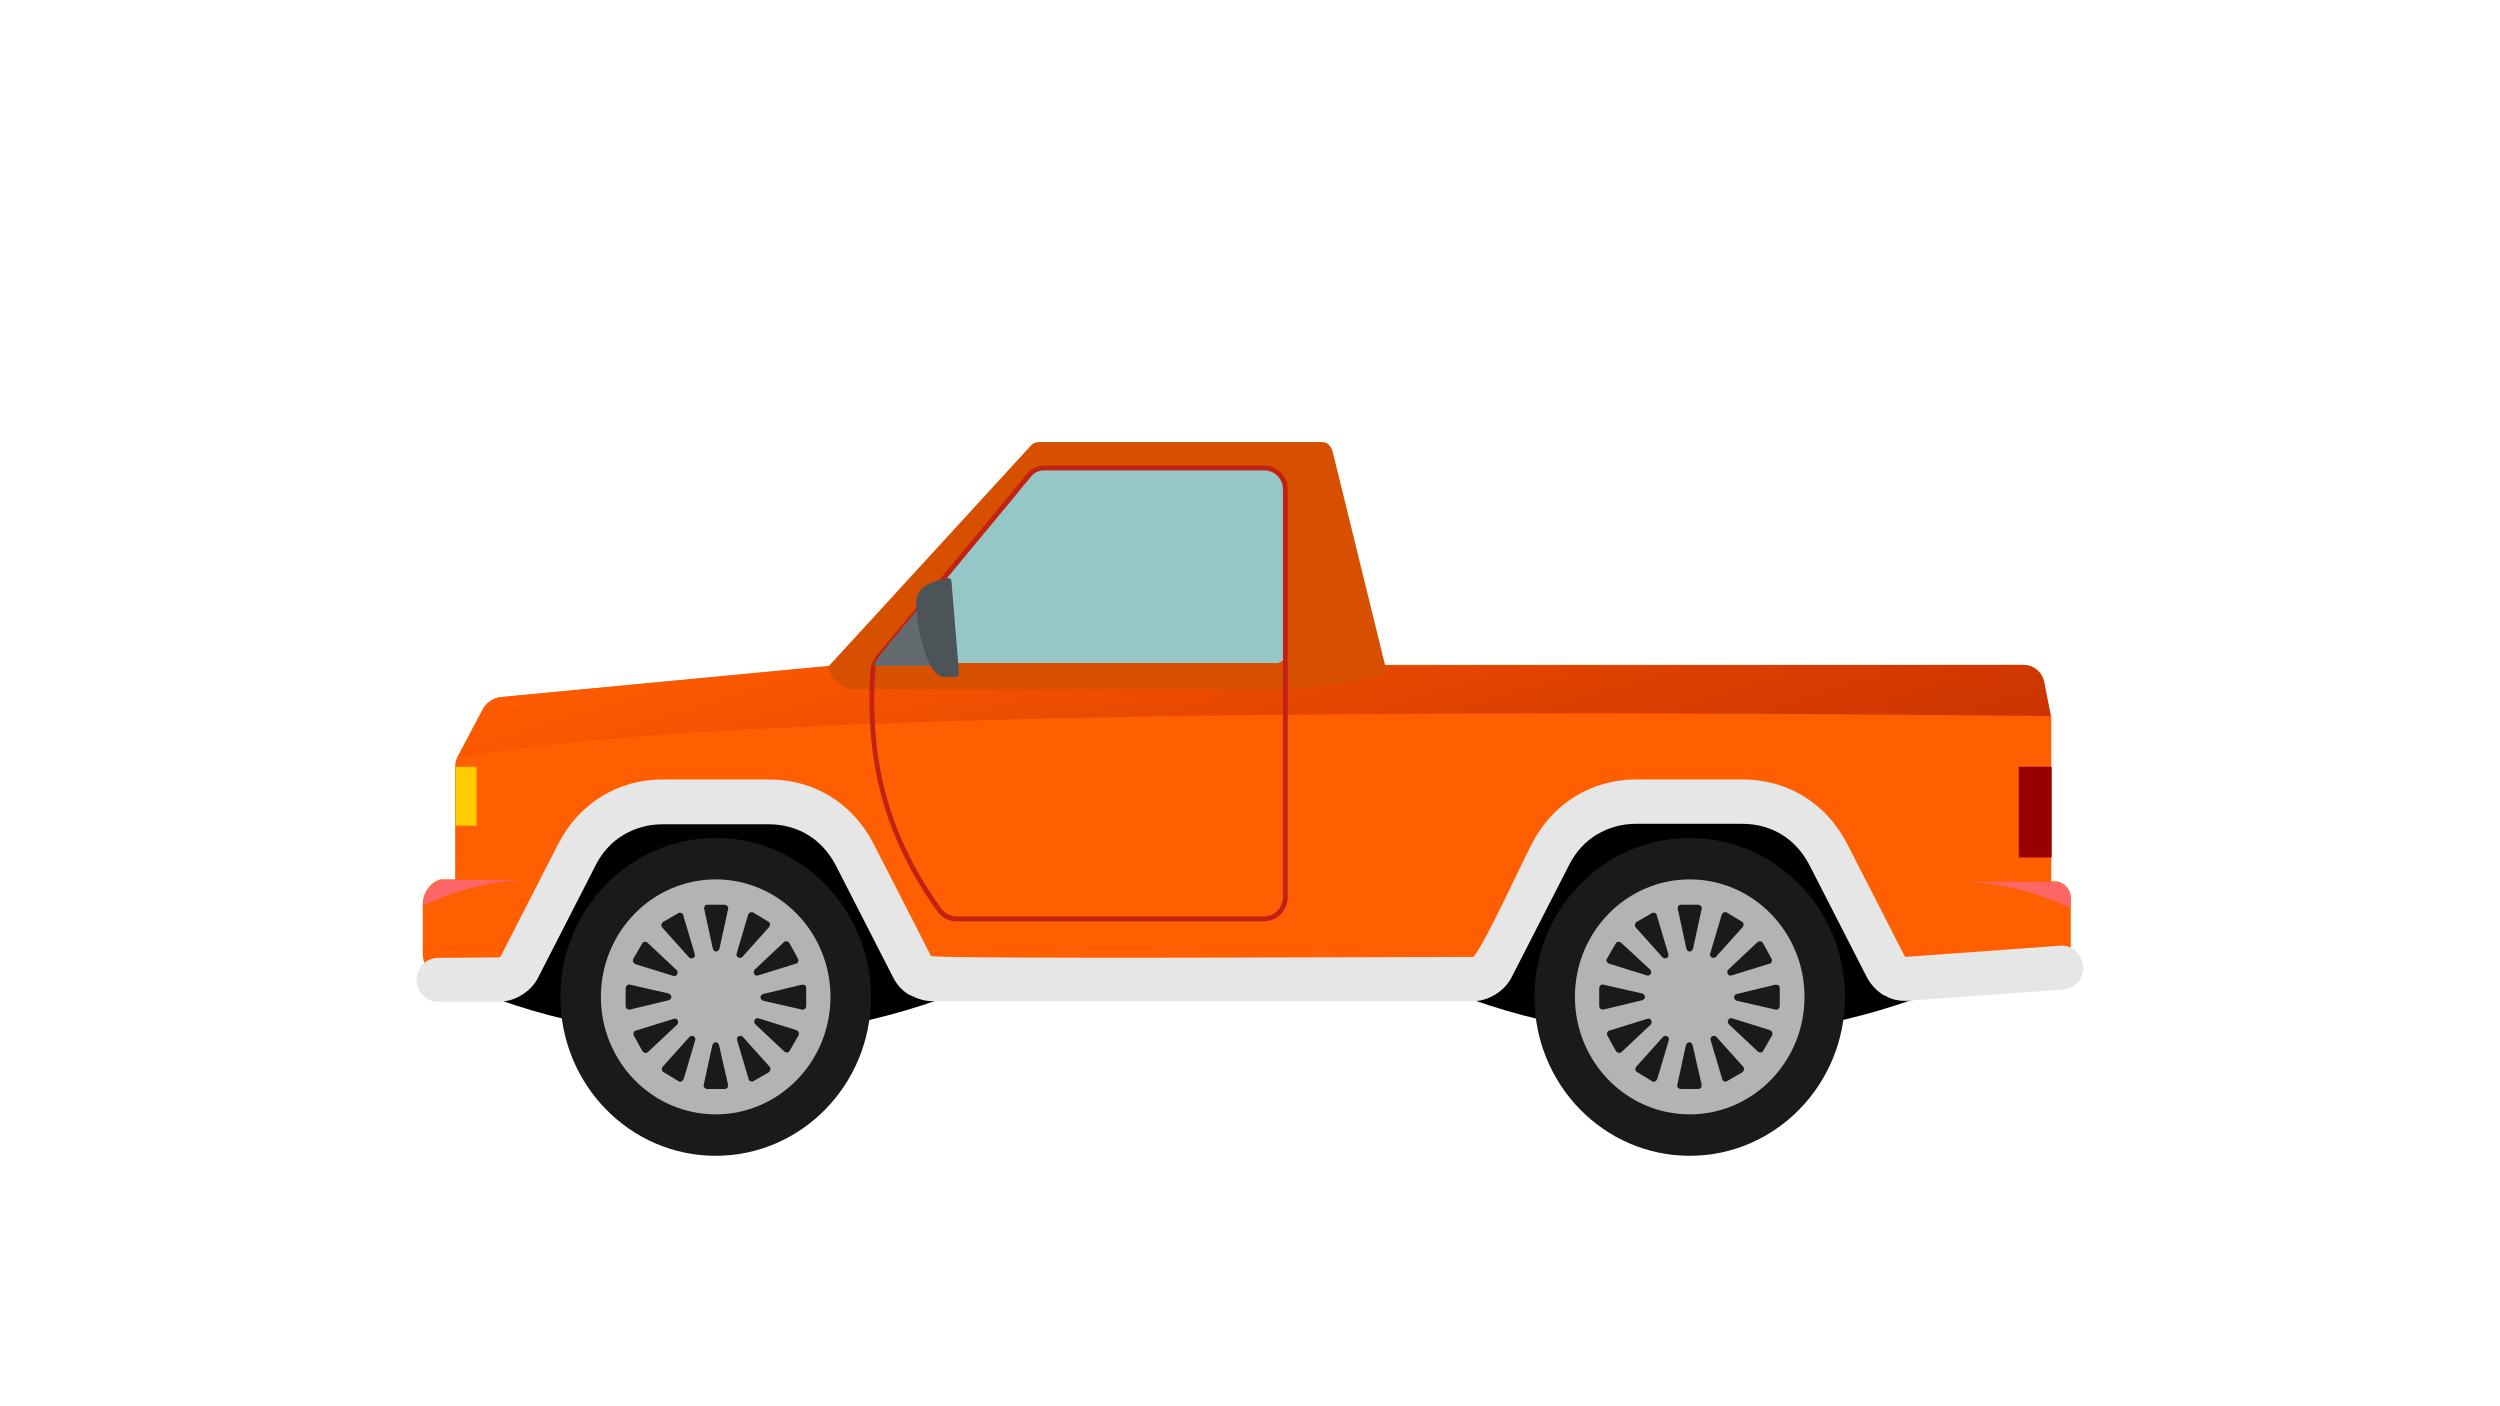 <svg id="euz3BxePyh21" xmlns="http://www.w3.org/2000/svg" xmlns:xlink="http://www.w3.org/1999/xlink"
     viewBox="0 0 1920 1080" shape-rendering="geometricPrecision" text-rendering="geometricPrecision"
     project-id="e78b512ad7ee4bc1b218bce18cfa95df" export-id="0ae11b739d8847fc942c469a9fb060b5" cached="false">
  <defs>
    <linearGradient id="euz3BxePyh210-fill" x1="214.737" y1="134.946" x2="185.818" y2="229.864"
                    spreadMethod="pad" gradientUnits="userSpaceOnUse" gradientTransform="translate(0 0)">
      <stop id="euz3BxePyh210-fill-0" offset="0%" stop-color="#ff5c00"/>
      <stop id="euz3BxePyh210-fill-1" offset="100%" stop-color="#c30"/>
    </linearGradient>
  </defs>
  <g transform="matrix(-3.658 0 0 3.744 1691.672-135.207)">
    <g>
      <g>
        <path
          d="M50.7,237.2c36,15.6,76.9,15.6,112.9,0h-13.2L137,211.6c-3.6-6.9-10.3-10.9-18-10.9h-11.2-11.2c-7.8,0-14.4,4-18,10.9L65.2,237.2h-14.5Z"
          clip-rule="evenodd" fill-rule="evenodd"/>
        <path
          d="M255.1,237.2c36,15.6,76.9,15.6,112.9,0h-13.2l-13.4-25.6c-3.6-6.9-10.3-10.9-18-10.9h-11.2-11.2c-7.8,0-14.4,4-18,10.9l-13.4,25.6h-14.5v0Z"
          clip-rule="evenodd" fill-rule="evenodd"/>
      </g>
      <path
        d="M37.7,172.5h247c.1,0,.2,0,.3,0l72.3,6.6c1.7.2,3.1,1.2,3.9,2.7l5.3,9.8c.3.6.4,1.2.4,1.8c0,5.5,0,17.7,0,23.1h3.1c2.2.7,3.7,2.8,3.7,5.2v10c0,3-2.4,5.4-5.4,5.4h-13.5l-13.4-25.6c-3.6-6.9-10.3-10.9-18-10.9h-11.2-11.2c-7.8,0-14.4,4-18,10.9l-13.4,25.6h-119.2L137,211.5c-3.6-6.9-10.3-10.9-18-10.9h-11.2-11.2c-7.8,0-14.4,4-18,10.9L65.2,237.1l-37.5-2.3v-14.5c0-1.8,1.5-3.4,3.4-3.4h.7v-33.2c0-.3,0-.6.1-.9l1.4-6.9c.4-1.9,2.2-3.4,4.4-3.4v0Z"
        clip-rule="evenodd" fill="#ff5f00" fill-rule="evenodd"/>
      <g>
        <path d="M27.7,222.3v-1.9c0-1.8,1.5-3.4,3.4-3.4h.7h19.8c-11.5,0-18.9,3.4-23.9,5.3v0Z" clip-rule="evenodd"
              fill="#f66" fill-rule="evenodd"/>
        <path
          d="M37.7,172.5l250.8.2v0l68.8,6.4c1.7.2,3.1,1.2,3.9,2.7l5.3,9.8C325.4,184,213.9,181.1,31.9,183l1.4-6.9c.4-2.1,2.2-3.6,4.4-3.6v0Z"
          clip-rule="evenodd" fill="url(#euz3BxePyh210-fill)" fill-rule="evenodd"/>
        <path d="M369.9,216.6c2.2.7,3.7,2.8,3.7,5.2-5-1.9-12.1-5.3-23.5-5.2h19.8v0Z" clip-rule="evenodd" fill="#f66"
              fill-rule="evenodd"/>
      </g>
      <path
        d="M171.6,172.8l11-43.8c.3-1.2,1-2.2,2.3-2.2h59.5c.7,0,1.3.3,1.7.8l42.4,45.2c.8.9-2.4,4.7-5,4.7-30.2,0-60.5,0-90.7,0-3.1,0-15.7-1.8-19.2-2.3-1.2-.3-2.3-1.3-2-2.4v0Zm97.7-.7c5.8,0,5.6-4.8,3.6-7.2l-27.1-32c-.4-.5-1-.8-1.7-.8h-47.1c-2.5,0-4.6,2.1-4.6,4.6v33.1c0,1.3,1,2.3,2.3,2.3h74.6v0Z"
        fill="#d75000"/>
      <path
        d="M370.5,232.6c2.5,0,4.5,2,4.5,4.5s-2,4.5-4.5,4.5h-12.7c-1.7,0-3.4-.5-4.9-1.4s-2.7-2.1-3.5-3.7l-12-22.9c-1.4-2.7-3.4-4.8-5.8-6.2s-5.2-2.2-8.2-2.2h-22.4c-3,0-5.9.8-8.2,2.2-2.4,1.4-4.4,3.6-5.8,6.2l-12,22.9c-.8,1.6-2,2.9-3.5,3.7l-.5.2c-1.4.7-2.9,1.1-4.5,1.1h-113.1c-1.8,0-3.4-.5-4.9-1.4s-2.7-2.1-3.5-3.7l-12-22.9c-1.4-2.7-3.4-4.8-5.8-6.2s-5.2-2.2-8.2-2.2h-22.4c-3,0-5.9.8-8.2,2.2-2.4,1.4-4.4,3.6-5.8,6.2l-12,22.9c-.8,1.6-2.1,2.9-3.5,3.8l-.5.2c-1.4.8-3,1.1-4.7,1l-32.6-2.3c-2.5-.2-4.4-2.3-4.2-4.8s2.3-4.4,4.8-4.2l32.5,2.3.2-.2l12-22.9c2.2-4.2,5.3-7.5,9.1-9.8s8.2-3.5,12.9-3.5h22.3c4.7,0,9.1,1.2,12.9,3.5s6.9,5.6,9.1,9.8c2.4,4.5,9.7,20.2,12.2,23.1c0,0,.1,0,.3,0c10.2,0,113,.5,113.6-.2l12-22.9c2.2-4.2,5.3-7.5,9.1-9.8s8.2-3.5,12.9-3.5h22.3c4.7,0,9.1,1.2,12.9,3.5s6.9,5.6,9.1,9.8l12,22.9.1.2c0,0,.1.1.3.1l12.8.1v0Z"
        fill="#e6e6e6"/>
      <rect width="4.4" height="12.1" rx="0" ry="0" transform="translate(362.4 193.4)" clip-rule="evenodd" fill="#fc0"
            fill-rule="evenodd"/>
      <rect width="6.9" height="18.6" rx="0" ry="0" transform="translate(31.7 193.4)" clip-rule="evenodd" fill="#900"
            fill-rule="evenodd"/>
      <g>
        <path
          d="M269.3,172.1c5.8,0,5.6-4.8,3.6-7.2l-27.1-32c-.4-.5-1-.8-1.7-.8h-47.1c-2.5,0-4.5,2-4.5,4.5v33.2c0,1.3,1,2.3,2.3,2.3h74.5v0Z"
          fill="#95c7c6"/>
        <path
          d="M197,132.1c25.4,0,40.8,0,46.1,0c1.4,0,2.6.5,3.4,1.6c3.5,4.2,14.1,16.6,31.6,37.3.6.8,1,1.6,1.1,2.6c1.3,19.5-3.3,34.6-13.9,49.1-.9,1.2-2.2,1.9-3.6,1.9-20.1,0-41.7,0-64.6,0-2.5,0-4.5-2-4.5-4.5c0-37.6,0-64.4,0-83.4-.1-2.6,2-4.6,4.4-4.6Z"
          fill="none" stroke="#c22213" stroke-width="1.003" stroke-miterlimit="24.734"/>
        <g>
          <polygon points="278.1,171 279,172.7 262.6,172.7 266.8,157.6 275.3,167.6" clip-rule="evenodd" fill="#636b6e"
                   fill-rule="evenodd"/>
          <path
            d="M264.1,175h-2.3c-.2,0-.3-.1-.5-.2-.1-.1-.2-.3-.2-.5l1.6-19c0-.2.1-.4.3-.5s.3-.1.5-.1l2.1.5c2.4.6,4.5,2,4.5,4.5c0,4.4-2,15.3-6,15.3v0Z"
            clip-rule="evenodd" fill="#4d5457" fill-rule="evenodd"/>
        </g>
      </g>
    </g>
    <g>
      <circle r="32.6" transform="translate(107.7 240.6)" clip-rule="evenodd" fill="#1a1a1a" fill-rule="evenodd"/>
      <path
        d="M107.7,216.5c13.3,0,24.1,10.8,24.1,24.1s-10.8,24.1-24.1,24.1-24.1-10.8-24.1-24.1s10.8-24.1,24.1-24.1Zm1.9,5.2h-3.7c-.2,0-.4.1-.6.3-.1.2-.2.4-.1.6l1.8,8.1c.1.3.4.6.7.6s.6-.2.7-.6l1.8-8.1c.1-.2,0-.4-.1-.6s-.3-.3-.5-.3Zm-9.7,1.6l-3.2,1.9c-.2.1-.3.3-.3.5s0,.4.2.6l5.6,6.1c.2.2.6.3.9.1s.4-.5.3-.8l-2.4-7.9c-.1-.2-.2-.4-.4-.5-.3-.1-.5-.1-.7,0v0Zm-7.6,6.3l-1.8,3.2c-.1.2-.1.4,0,.6s.2.4.5.4l7.9,2.4c.3.1.7,0,.8-.3.2-.3.1-.7-.1-.9l-6.1-5.6c-.2-.2-.4-.2-.6-.2-.3,0-.5.2-.6.4v0Zm-3.5,9.2v3.7c0,.2.1.4.3.6.2.1.4.2.6.1l8.1-1.8c.3-.1.6-.4.6-.7s-.2-.6-.6-.7l-8.1-1.9c-.2,0-.4,0-.6.1s-.3.3-.3.6v0Zm1.6,9.7l1.9,3.2c.1.2.3.3.5.3s.4,0,.6-.2l6.1-5.6c.2-.2.3-.6.1-.9s-.5-.4-.8-.3l-7.9,2.4c-.2.1-.4.2-.5.4-.1.3-.1.5,0,.7v0Zm6.3,7.6l3.2,1.8c.2.1.4.1.6,0s.4-.2.4-.5l2.4-7.9c.1-.3,0-.7-.3-.8-.3-.2-.7-.1-.9.1l-5.6,6.1c-.2.2-.2.4-.2.6.1.3.2.5.4.6Zm9.2,3.4h3.7c.2,0,.4-.1.6-.3.1-.2.2-.4.1-.6l-1.8-8.1c-.1-.3-.4-.6-.7-.6s-.6.2-.7.6l-1.9,8.1c0,.2,0,.4.1.6.2.2.4.3.6.3v0Zm9.7-1.6l3.2-1.9c.2-.1.3-.3.3-.5s0-.4-.2-.6l-5.6-6.1c-.2-.2-.6-.3-.9-.1s-.4.5-.3.8l2.4,7.9c.1.2.2.4.4.5.3.2.5.1.7,0v0Zm7.6-6.2l1.8-3.2c.1-.2.1-.4,0-.6s-.2-.4-.5-.4l-7.9-2.4c-.3-.1-.7,0-.8.3-.2.3-.1.7.1.9l6.1,5.6c.2.2.4.2.6.2.3-.1.5-.2.6-.4v0Zm3.5-9.2v-3.7c0-.2-.1-.4-.3-.6-.2-.1-.4-.2-.6-.1l-8.1,1.8c-.3.1-.6.4-.6.7s.2.6.6.7l8.1,1.9c.2,0,.4,0,.6-.1.2-.2.3-.4.3-.6Zm-1.6-9.7l-1.9-3.2c-.1-.2-.3-.3-.5-.3s-.4,0-.6.2L116,235c-.2.2-.3.6-.1.9s.5.4.8.3l7.9-2.4c.2-.1.4-.2.5-.4s.1-.5,0-.6v0Zm-6.3-7.6l-3.2-1.8c-.2-.1-.4-.1-.6,0s-.4.2-.4.5l-2.4,7.9c-.1.3,0,.7.3.8.3.2.7.1.9-.1l5.6-6.1c.2-.2.2-.4.2-.6-.1-.4-.2-.5-.4-.6Z"
        clip-rule="evenodd" fill="#b3b3b3" fill-rule="evenodd"/>
    </g>
    <g>
      <circle r="32.6" transform="translate(312.2 240.6)" clip-rule="evenodd" fill="#1a1a1a" fill-rule="evenodd"/>
      <path
        d="M312.2,216.5c13.3,0,24.1,10.8,24.1,24.1s-10.8,24.1-24.1,24.1-24.1-10.8-24.1-24.1s10.8-24.1,24.1-24.1Zm1.8,5.2h-3.7c-.2,0-.4.1-.6.3-.1.2-.2.4-.1.6l1.8,8.1c.1.3.4.6.7.6s.6-.2.7-.6l1.8-8.1c.1-.2,0-.4-.1-.6s-.3-.3-.5-.3v0Zm-9.7,1.6l-3.2,1.9c-.2.1-.3.3-.3.5s0,.4.2.6l5.6,6.1c.2.2.6.3.9.1s.4-.5.3-.8l-2.4-7.9c-.1-.2-.2-.4-.4-.5-.3-.1-.5-.1-.7,0v0Zm-7.6,6.3l-1.8,3.2c-.1.2-.1.4,0,.6s.2.4.5.4l7.9,2.4c.3.1.7,0,.8-.3.2-.3.1-.7-.1-.9l-6.1-5.6c-.2-.2-.4-.2-.6-.2-.3,0-.5.2-.6.4Zm-3.5,9.2v3.7c0,.2.1.4.3.6.2.1.4.2.6.1l8.1-1.8c.3-.1.6-.4.6-.7s-.2-.6-.6-.7l-8.1-1.9c-.2,0-.4,0-.6.1s-.3.3-.3.6v0Zm1.6,9.7l1.9,3.2c.1.2.3.3.5.3s.4,0,.6-.2l6.1-5.6c.2-.2.3-.6.1-.9s-.5-.4-.8-.3l-7.9,2.4c-.2.1-.4.2-.5.4-.1.3-.1.5,0,.7Zm6.3,7.6l3.2,1.8c.2.1.4.1.6,0s.4-.2.4-.5l2.4-7.9c.1-.3,0-.7-.3-.8-.3-.2-.7-.1-.9.1l-5.6,6.1c-.2.2-.2.4-.2.6.1.3.2.5.4.6v0Zm9.2,3.4h3.7c.2,0,.4-.1.6-.3.1-.2.2-.4.1-.6l-1.8-8.1c-.1-.3-.4-.6-.7-.6s-.6.2-.7.6l-1.9,8.1c0,.2,0,.4.1.6.2.2.4.3.6.3v0Zm9.7-1.6l3.2-1.9c.2-.1.3-.3.3-.5s0-.4-.2-.6l-5.6-6.1c-.2-.2-.6-.3-.9-.1s-.4.5-.3.8l2.4,7.9c.1.2.2.4.4.5.3.2.5.1.7,0v0Zm7.6-6.2l1.8-3.2c.1-.2.1-.4,0-.6s-.2-.4-.5-.4l-7.9-2.4c-.3-.1-.7,0-.8.3-.2.3-.1.7.1.9l6.1,5.6c.2.2.4.2.6.2.3-.1.5-.2.6-.4v0Zm3.5-9.2v-3.7c0-.2-.1-.4-.3-.6-.2-.1-.4-.2-.6-.1l-8.1,1.8c-.3.1-.6.4-.6.7s.2.6.6.7l8.1,1.9c.2,0,.4,0,.6-.1.2-.2.3-.4.3-.6v0Zm-1.6-9.7l-1.9-3.2c-.1-.2-.3-.3-.5-.3s-.4,0-.6.2l-6.1,5.6c-.2.2-.3.6-.1.9s.5.4.8.3l7.9-2.4c.2-.1.4-.2.5-.4.1-.3.1-.6,0-.7v0Zm-6.3-7.6l-3.2-1.8c-.2-.1-.4-.1-.6,0s-.4.2-.4.5l-2.4,7.9c-.1.3,0,.7.3.8.3.2.7.1.9-.1l5.6-6.1c.2-.2.2-.4.2-.6-.1-.4-.2-.5-.4-.6Z"
        clip-rule="evenodd" fill="#b3b3b3" fill-rule="evenodd"/>
    </g>
  </g>
</svg>

